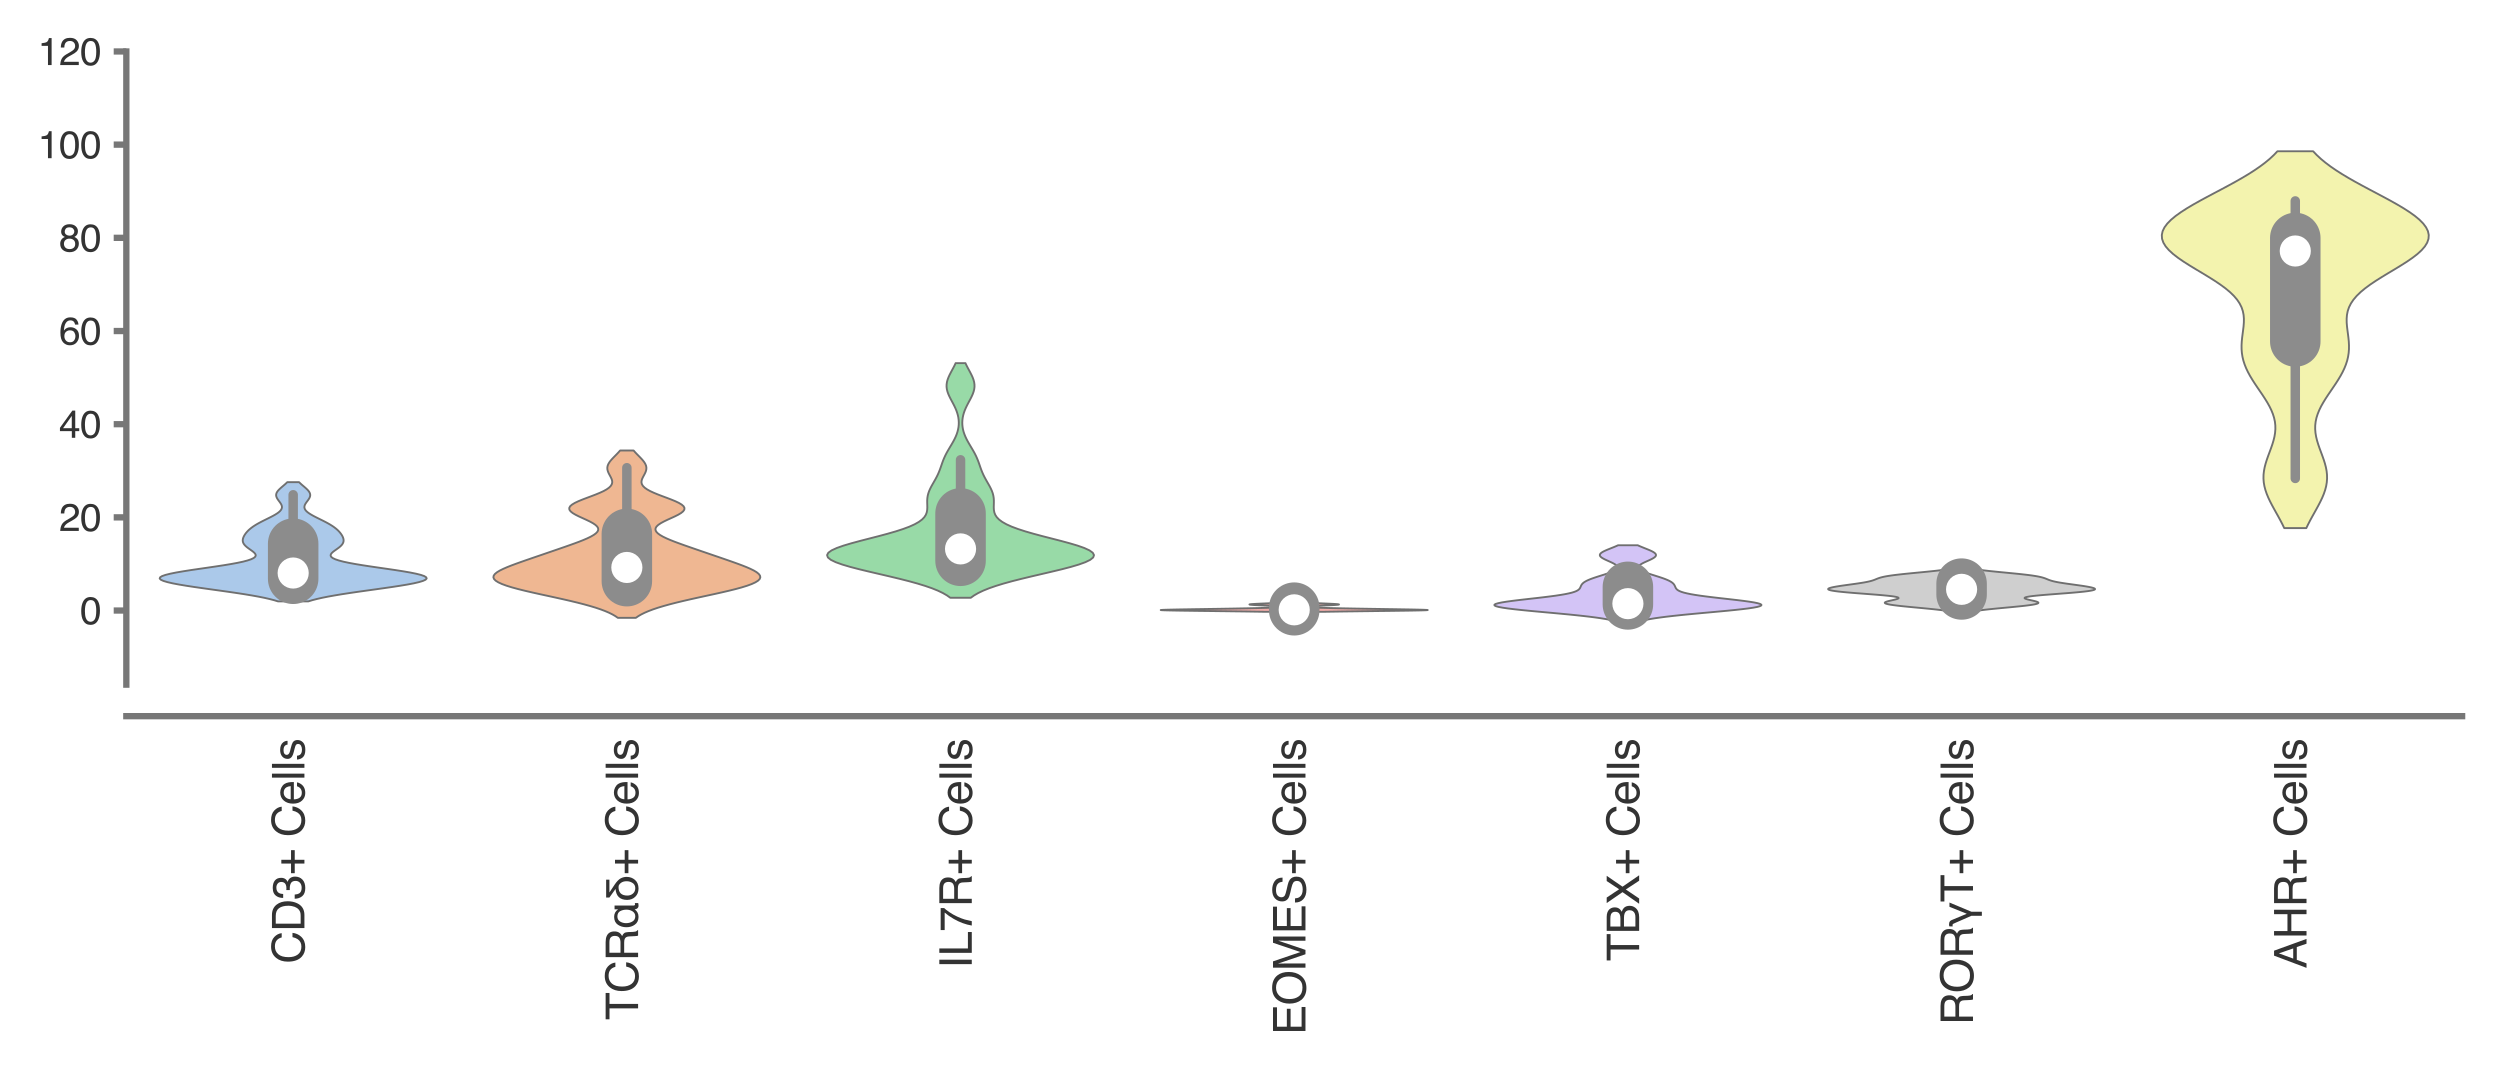 <?xml version="1.0" encoding="utf-8" standalone="no"?>
<!DOCTYPE svg PUBLIC "-//W3C//DTD SVG 1.1//EN"
  "http://www.w3.org/Graphics/SVG/1.1/DTD/svg11.dtd">
<svg xmlns:xlink="http://www.w3.org/1999/xlink" width="198pt" height="84.96pt" viewBox="0 0 198 84.96" xmlns="http://www.w3.org/2000/svg" version="1.1">
 <defs>
  <style type="text/css">*{stroke-linejoin: round; stroke-linecap: butt}</style>
 </defs>
 <g id="figure_1">
  <g id="patch_1">
   <path d="M 0 84.96 
L 198 84.96 
L 198 0 
L 0 0 
z
" style="fill: #ffffff"/>
  </g>
  <g id="axes_1">
   <g id="patch_2">
    <path d="M 10.005 54.222 
L 195 54.222 
L 195 4.076 
L 10.005 4.076 
z
" style="fill: #ffffff"/>
   </g>
   <g id="matplotlib.axis_1">
    <g id="xtick_1">
     <g id="text_1">
      <!-- CD3+ Cells -->
      <g style="fill: #333333" transform="translate(24.11 76.32) rotate(-90) scale(0.035 -0.035)">
       <defs>
        <path id="Helvetica-43" d="M 2422 4716 
Q 3294 4716 3775 4256 
Q 4256 3797 4309 3213 
L 3703 3213 
Q 3600 3656 3292 3915 
Q 2984 4175 2428 4175 
Q 1750 4175 1333 3698 
Q 916 3222 916 2238 
Q 916 1431 1292 929 
Q 1669 428 2416 428 
Q 3103 428 3463 956 
Q 3653 1234 3747 1688 
L 4353 1688 
Q 4272 963 3816 472 
Q 3269 -119 2341 -119 
Q 1541 -119 997 366 
Q 281 1006 281 2344 
Q 281 3359 819 4009 
Q 1400 4716 2422 4716 
z
M 2297 4716 
L 2297 4716 
z
" transform="scale(0.016)"/>
        <path id="Helvetica-44" d="M 2250 531 
Q 2566 531 2769 597 
Q 3131 719 3363 1066 
Q 3547 1344 3628 1778 
Q 3675 2038 3675 2259 
Q 3675 3113 3336 3584 
Q 2997 4056 2244 4056 
L 1141 4056 
L 1141 531 
L 2250 531 
z
M 516 4591 
L 2375 4591 
Q 3322 4591 3844 3919 
Q 4309 3313 4309 2366 
Q 4309 1634 4034 1044 
Q 3550 0 2369 0 
L 516 0 
L 516 4591 
z
" transform="scale(0.016)"/>
        <path id="Helvetica-33" d="M 1663 -122 
Q 869 -122 511 314 
Q 153 750 153 1375 
L 741 1375 
Q 778 941 903 744 
Q 1122 391 1694 391 
Q 2138 391 2406 628 
Q 2675 866 2675 1241 
Q 2675 1703 2392 1887 
Q 2109 2072 1606 2072 
Q 1550 2072 1492 2070 
Q 1434 2069 1375 2066 
L 1375 2563 
Q 1463 2553 1522 2550 
Q 1581 2547 1650 2547 
Q 1966 2547 2169 2647 
Q 2525 2822 2525 3272 
Q 2525 3606 2287 3787 
Q 2050 3969 1734 3969 
Q 1172 3969 956 3594 
Q 838 3388 822 3006 
L 266 3006 
Q 266 3506 466 3856 
Q 809 4481 1675 4481 
Q 2359 4481 2734 4176 
Q 3109 3872 3109 3294 
Q 3109 2881 2888 2625 
Q 2750 2466 2531 2375 
Q 2884 2278 3082 2001 
Q 3281 1725 3281 1325 
Q 3281 684 2859 281 
Q 2438 -122 1663 -122 
z
" transform="scale(0.016)"/>
        <path id="Helvetica-2b" d="M 288 1369 
L 288 1894 
L 1650 1894 
L 1650 3266 
L 2184 3266 
L 2184 1894 
L 3547 1894 
L 3547 1369 
L 2184 1369 
L 2184 0 
L 1650 0 
L 1650 1369 
L 288 1369 
z
" transform="scale(0.016)"/>
        <path id="Helvetica-20" transform="scale(0.016)"/>
        <path id="Helvetica-65" d="M 1806 3422 
Q 2163 3422 2497 3255 
Q 2831 3088 3006 2822 
Q 3175 2569 3231 2231 
Q 3281 2000 3281 1494 
L 828 1494 
Q 844 984 1069 676 
Q 1294 369 1766 369 
Q 2206 369 2469 659 
Q 2619 828 2681 1050 
L 3234 1050 
Q 3213 866 3089 639 
Q 2966 413 2813 269 
Q 2556 19 2178 -69 
Q 1975 -119 1719 -119 
Q 1094 -119 659 336 
Q 225 791 225 1609 
Q 225 2416 662 2919 
Q 1100 3422 1806 3422 
z
M 2703 1941 
Q 2669 2306 2544 2525 
Q 2313 2931 1772 2931 
Q 1384 2931 1121 2651 
Q 859 2372 844 1941 
L 2703 1941 
z
M 1753 3428 
L 1753 3428 
z
" transform="scale(0.016)"/>
        <path id="Helvetica-6c" d="M 428 4591 
L 991 4591 
L 991 0 
L 428 0 
L 428 4591 
z
" transform="scale(0.016)"/>
        <path id="Helvetica-73" d="M 747 1050 
Q 772 769 888 619 
Q 1100 347 1625 347 
Q 1938 347 2175 483 
Q 2413 619 2413 903 
Q 2413 1119 2222 1231 
Q 2100 1300 1741 1391 
L 1294 1503 
Q 866 1609 663 1741 
Q 300 1969 300 2372 
Q 300 2847 642 3140 
Q 984 3434 1563 3434 
Q 2319 3434 2653 2991 
Q 2863 2709 2856 2384 
L 2325 2384 
Q 2309 2575 2191 2731 
Q 1997 2953 1519 2953 
Q 1200 2953 1036 2831 
Q 872 2709 872 2509 
Q 872 2291 1088 2159 
Q 1213 2081 1456 2022 
L 1828 1931 
Q 2434 1784 2641 1647 
Q 2969 1431 2969 969 
Q 2969 522 2630 197 
Q 2291 -128 1597 -128 
Q 850 -128 539 211 
Q 228 550 206 1050 
L 747 1050 
z
M 1578 3428 
L 1578 3428 
z
" transform="scale(0.016)"/>
       </defs>
       <use xlink:href="#Helvetica-43"/>
       <use xlink:href="#Helvetica-44" x="72.217"/>
       <use xlink:href="#Helvetica-33" x="144.434"/>
       <use xlink:href="#Helvetica-2b" x="200.049"/>
       <use xlink:href="#Helvetica-20" x="258.447"/>
       <use xlink:href="#Helvetica-43" x="286.23"/>
       <use xlink:href="#Helvetica-65" x="358.447"/>
       <use xlink:href="#Helvetica-6c" x="414.062"/>
       <use xlink:href="#Helvetica-6c" x="436.279"/>
       <use xlink:href="#Helvetica-73" x="458.496"/>
      </g>
     </g>
    </g>
    <g id="xtick_2">
     <g id="text_2">
      <!-- TCRαδ+ Cells -->
      <g style="fill: #333333" transform="translate(50.537 80.787) rotate(-90) scale(0.035 -0.035)">
       <defs>
        <path id="Helvetica-54" d="M 3828 4591 
L 3828 4044 
L 2281 4044 
L 2281 0 
L 1650 0 
L 1650 4044 
L 103 4044 
L 103 4591 
L 3828 4591 
z
" transform="scale(0.016)"/>
        <path id="Helvetica-52" d="M 2622 2488 
Q 3059 2488 3314 2663 
Q 3569 2838 3569 3294 
Q 3569 3784 3213 3963 
Q 3022 4056 2703 4056 
L 1184 4056 
L 1184 2488 
L 2622 2488 
z
M 563 4591 
L 2688 4591 
Q 3213 4591 3553 4438 
Q 4200 4144 4200 3353 
Q 4200 2941 4029 2678 
Q 3859 2416 3553 2256 
Q 3822 2147 3958 1969 
Q 4094 1791 4109 1391 
L 4131 775 
Q 4141 513 4175 384 
Q 4231 166 4375 103 
L 4375 0 
L 3613 0 
Q 3581 59 3562 153 
Q 3544 247 3531 516 
L 3494 1281 
Q 3472 1731 3159 1884 
Q 2981 1969 2600 1969 
L 1184 1969 
L 1184 0 
L 563 0 
L 563 4591 
z
" transform="scale(0.016)"/>
        <path id="Helvetica-3b1" d="M 3347 703 
Q 3334 428 3525 434 
Q 3641 434 3700 475 
L 3700 -19 
Q 3628 -44 3513 -50 
Q 3391 -63 3309 -63 
Q 3084 -56 2956 103 
Q 2816 256 2816 475 
L 2803 475 
Q 2413 -63 1734 -63 
Q 1006 -50 647 459 
Q 281 953 281 1644 
Q 281 2350 634 2859 
Q 984 3378 1741 3391 
Q 2413 3391 2797 2847 
L 2809 2847 
L 2809 3328 
L 3347 3328 
L 3347 703 
z
M 1825 397 
Q 2075 397 2253 513 
Q 2425 622 2541 806 
Q 2766 1184 2766 1638 
Q 2766 2144 2559 2528 
Q 2350 2919 1797 2931 
Q 1306 2919 1081 2534 
Q 856 2156 856 1697 
Q 856 1209 1081 819 
Q 1306 409 1825 397 
z
" transform="scale(0.016)"/>
        <path id="Helvetica-3b4" d="M 666 4519 
L 3188 4519 
L 3188 4056 
L 1394 4056 
L 1394 4044 
L 2509 3303 
Q 3134 2881 3372 2469 
Q 3591 2053 3584 1600 
Q 3578 934 3163 447 
Q 2738 -50 1938 -63 
Q 1203 -56 769 403 
Q 331 850 325 1556 
Q 341 3066 1863 3188 
L 1863 3200 
L 666 4056 
L 666 4519 
z
M 1991 397 
Q 2497 403 2731 794 
Q 2969 1166 2969 1606 
Q 2969 1856 2919 2041 
Q 2866 2222 2791 2344 
Q 2713 2463 2638 2541 
Q 2559 2619 2509 2650 
Q 2381 2766 2156 2766 
Q 947 2766 941 1528 
Q 941 1056 1216 738 
Q 1491 403 1991 397 
z
" transform="scale(0.016)"/>
       </defs>
       <use xlink:href="#Helvetica-54"/>
       <use xlink:href="#Helvetica-43" x="61.084"/>
       <use xlink:href="#Helvetica-52" x="133.301"/>
       <use xlink:href="#Helvetica-3b1" x="205.518"/>
       <use xlink:href="#Helvetica-3b4" x="266.602"/>
       <use xlink:href="#Helvetica-2b" x="327.686"/>
       <use xlink:href="#Helvetica-20" x="386.084"/>
       <use xlink:href="#Helvetica-43" x="413.867"/>
       <use xlink:href="#Helvetica-65" x="486.084"/>
       <use xlink:href="#Helvetica-6c" x="541.699"/>
       <use xlink:href="#Helvetica-6c" x="563.916"/>
       <use xlink:href="#Helvetica-73" x="586.133"/>
      </g>
     </g>
    </g>
    <g id="xtick_3">
     <g id="text_3">
      <!-- IL7R+ Cells -->
      <g style="fill: #333333" transform="translate(76.965 76.711) rotate(-90) scale(0.035 -0.035)">
       <defs>
        <path id="Helvetica-49" d="M 628 4591 
L 1256 4591 
L 1256 0 
L 628 0 
L 628 4591 
z
" transform="scale(0.016)"/>
        <path id="Helvetica-4c" d="M 488 4591 
L 1109 4591 
L 1109 547 
L 3434 547 
L 3434 0 
L 488 0 
L 488 4591 
z
" transform="scale(0.016)"/>
        <path id="Helvetica-37" d="M 3347 4400 
L 3347 3909 
Q 3131 3700 2773 3181 
Q 2416 2663 2141 2063 
Q 1869 1478 1728 997 
Q 1638 688 1494 0 
L 872 0 
Q 1084 1281 1809 2550 
Q 2238 3294 2709 3834 
L 234 3834 
L 234 4400 
L 3347 4400 
z
" transform="scale(0.016)"/>
       </defs>
       <use xlink:href="#Helvetica-49"/>
       <use xlink:href="#Helvetica-4c" x="27.783"/>
       <use xlink:href="#Helvetica-37" x="83.398"/>
       <use xlink:href="#Helvetica-52" x="139.014"/>
       <use xlink:href="#Helvetica-2b" x="211.23"/>
       <use xlink:href="#Helvetica-20" x="269.629"/>
       <use xlink:href="#Helvetica-43" x="297.412"/>
       <use xlink:href="#Helvetica-65" x="369.629"/>
       <use xlink:href="#Helvetica-6c" x="425.244"/>
       <use xlink:href="#Helvetica-6c" x="447.461"/>
       <use xlink:href="#Helvetica-73" x="469.678"/>
      </g>
     </g>
    </g>
    <g id="xtick_4">
     <g id="text_4">
      <!-- EOMES+ Cells -->
      <g style="fill: #333333" transform="translate(103.393 81.96) rotate(-90) scale(0.035 -0.035)">
       <defs>
        <path id="Helvetica-45" d="M 547 4591 
L 3894 4591 
L 3894 4028 
L 1153 4028 
L 1153 2634 
L 3688 2634 
L 3688 2103 
L 1153 2103 
L 1153 547 
L 3941 547 
L 3941 0 
L 547 0 
L 547 4591 
z
M 2244 4591 
L 2244 4591 
z
" transform="scale(0.016)"/>
        <path id="Helvetica-4f" d="M 2469 4716 
Q 3684 4716 4269 3934 
Q 4725 3325 4725 2375 
Q 4725 1347 4203 666 
Q 3591 -134 2456 -134 
Q 1397 -134 791 566 
Q 250 1241 250 2272 
Q 250 3203 713 3866 
Q 1306 4716 2469 4716 
z
M 2531 422 
Q 3353 422 3720 1011 
Q 4088 1600 4088 2366 
Q 4088 3175 3664 3669 
Q 3241 4163 2506 4163 
Q 1794 4163 1344 3673 
Q 894 3184 894 2231 
Q 894 1469 1280 945 
Q 1666 422 2531 422 
z
M 2488 4716 
L 2488 4716 
z
" transform="scale(0.016)"/>
        <path id="Helvetica-4d" d="M 472 4591 
L 1363 4591 
L 2681 709 
L 3991 4591 
L 4872 4591 
L 4872 0 
L 4281 0 
L 4281 2709 
Q 4281 2850 4287 3175 
Q 4294 3500 4294 3872 
L 2984 0 
L 2369 0 
L 1050 3872 
L 1050 3731 
Q 1050 3563 1058 3217 
Q 1066 2872 1066 2709 
L 1066 0 
L 472 0 
L 472 4591 
z
" transform="scale(0.016)"/>
        <path id="Helvetica-53" d="M 894 1481 
Q 916 1091 1078 847 
Q 1388 391 2169 391 
Q 2519 391 2806 491 
Q 3363 684 3363 1184 
Q 3363 1559 3128 1719 
Q 2891 1875 2384 1991 
L 1763 2131 
Q 1153 2269 900 2434 
Q 463 2722 463 3294 
Q 463 3913 891 4309 
Q 1319 4706 2103 4706 
Q 2825 4706 3329 4357 
Q 3834 4009 3834 3244 
L 3250 3244 
Q 3203 3613 3050 3809 
Q 2766 4169 2084 4169 
Q 1534 4169 1293 3937 
Q 1053 3706 1053 3400 
Q 1053 3063 1334 2906 
Q 1519 2806 2169 2656 
L 2813 2509 
Q 3278 2403 3531 2219 
Q 3969 1897 3969 1284 
Q 3969 522 3414 194 
Q 2859 -134 2125 -134 
Q 1269 -134 784 303 
Q 300 738 309 1481 
L 894 1481 
z
M 2150 4716 
L 2150 4716 
z
" transform="scale(0.016)"/>
       </defs>
       <use xlink:href="#Helvetica-45"/>
       <use xlink:href="#Helvetica-4f" x="66.699"/>
       <use xlink:href="#Helvetica-4d" x="144.482"/>
       <use xlink:href="#Helvetica-45" x="227.783"/>
       <use xlink:href="#Helvetica-53" x="294.482"/>
       <use xlink:href="#Helvetica-2b" x="361.182"/>
       <use xlink:href="#Helvetica-20" x="419.58"/>
       <use xlink:href="#Helvetica-43" x="447.363"/>
       <use xlink:href="#Helvetica-65" x="519.58"/>
       <use xlink:href="#Helvetica-6c" x="575.195"/>
       <use xlink:href="#Helvetica-6c" x="597.412"/>
       <use xlink:href="#Helvetica-73" x="619.629"/>
      </g>
     </g>
    </g>
    <g id="xtick_5">
     <g id="text_5">
      <!-- TBX+ Cells -->
      <g style="fill: #333333" transform="translate(129.821 76.125) rotate(-90) scale(0.035 -0.035)">
       <defs>
        <path id="Helvetica-42" d="M 2213 2650 
Q 2606 2650 2825 2759 
Q 3169 2931 3169 3378 
Q 3169 3828 2803 3984 
Q 2597 4072 2191 4072 
L 1081 4072 
L 1081 2650 
L 2213 2650 
z
M 2422 531 
Q 2994 531 3238 863 
Q 3391 1072 3391 1369 
Q 3391 1869 2944 2050 
Q 2706 2147 2316 2147 
L 1081 2147 
L 1081 531 
L 2422 531 
z
M 472 4591 
L 2444 4591 
Q 3250 4591 3591 4109 
Q 3791 3825 3791 3453 
Q 3791 3019 3544 2741 
Q 3416 2594 3175 2472 
Q 3528 2338 3703 2169 
Q 4013 1869 4013 1341 
Q 4013 897 3734 538 
Q 3319 0 2413 0 
L 472 0 
L 472 4591 
z
" transform="scale(0.016)"/>
        <path id="Helvetica-58" d="M 881 0 
L 131 0 
L 1775 2353 
L 234 4591 
L 1013 4591 
L 2184 2834 
L 3347 4591 
L 4088 4591 
L 2547 2353 
L 4163 0 
L 3391 0 
L 2153 1888 
L 881 0 
z
" transform="scale(0.016)"/>
       </defs>
       <use xlink:href="#Helvetica-54"/>
       <use xlink:href="#Helvetica-42" x="61.084"/>
       <use xlink:href="#Helvetica-58" x="127.783"/>
       <use xlink:href="#Helvetica-2b" x="194.482"/>
       <use xlink:href="#Helvetica-20" x="252.881"/>
       <use xlink:href="#Helvetica-43" x="280.664"/>
       <use xlink:href="#Helvetica-65" x="352.881"/>
       <use xlink:href="#Helvetica-6c" x="408.496"/>
       <use xlink:href="#Helvetica-6c" x="430.713"/>
       <use xlink:href="#Helvetica-73" x="452.93"/>
      </g>
     </g>
    </g>
    <g id="xtick_6">
     <g id="text_6">
      <!-- RORγT+ Cells -->
      <g style="fill: #333333" transform="translate(156.261 81.18) rotate(-90) scale(0.035 -0.035)">
       <defs>
        <path id="Helvetica-3b3" d="M 1556 225 
L 581 2444 
Q 481 2700 416 2803 
Q 347 2894 244 2894 
Q 91 2888 56 2872 
L 56 3334 
Q 166 3384 313 3391 
Q 641 3391 788 3250 
Q 863 3188 922 3078 
Q 978 2963 1038 2809 
L 1844 878 
L 2828 3328 
L 3431 3328 
L 2131 225 
L 2131 -1253 
L 1556 -1253 
L 1556 225 
z
" transform="scale(0.016)"/>
       </defs>
       <use xlink:href="#Helvetica-52"/>
       <use xlink:href="#Helvetica-4f" x="72.217"/>
       <use xlink:href="#Helvetica-52" x="150"/>
       <use xlink:href="#Helvetica-3b3" x="222.217"/>
       <use xlink:href="#Helvetica-54" x="277.832"/>
       <use xlink:href="#Helvetica-2b" x="338.916"/>
       <use xlink:href="#Helvetica-20" x="397.314"/>
       <use xlink:href="#Helvetica-43" x="425.098"/>
       <use xlink:href="#Helvetica-65" x="497.314"/>
       <use xlink:href="#Helvetica-6c" x="552.93"/>
       <use xlink:href="#Helvetica-6c" x="575.146"/>
       <use xlink:href="#Helvetica-73" x="597.363"/>
      </g>
     </g>
    </g>
    <g id="xtick_7">
     <g id="text_7">
      <!-- AHR+ Cells -->
      <g style="fill: #333333" transform="translate(182.676 76.708) rotate(-90) scale(0.035 -0.035)">
       <defs>
        <path id="Helvetica-41" d="M 2844 1881 
L 2147 3909 
L 1406 1881 
L 2844 1881 
z
M 1822 4591 
L 2525 4591 
L 4191 0 
L 3509 0 
L 3044 1375 
L 1228 1375 
L 731 0 
L 94 0 
L 1822 4591 
z
" transform="scale(0.016)"/>
        <path id="Helvetica-48" d="M 503 4591 
L 1131 4591 
L 1131 2694 
L 3519 2694 
L 3519 4591 
L 4147 4591 
L 4147 0 
L 3519 0 
L 3519 2147 
L 1131 2147 
L 1131 0 
L 503 0 
L 503 4591 
z
" transform="scale(0.016)"/>
       </defs>
       <use xlink:href="#Helvetica-41"/>
       <use xlink:href="#Helvetica-48" x="66.699"/>
       <use xlink:href="#Helvetica-52" x="138.916"/>
       <use xlink:href="#Helvetica-2b" x="211.133"/>
       <use xlink:href="#Helvetica-20" x="269.531"/>
       <use xlink:href="#Helvetica-43" x="297.314"/>
       <use xlink:href="#Helvetica-65" x="369.531"/>
       <use xlink:href="#Helvetica-6c" x="425.146"/>
       <use xlink:href="#Helvetica-6c" x="447.363"/>
       <use xlink:href="#Helvetica-73" x="469.58"/>
      </g>
     </g>
    </g>
   </g>
   <g id="matplotlib.axis_2">
    <g id="ytick_1">
     <g id="line2d_1">
      <defs>
       <path id="me5de74d44a" d="M 0 0 
L -1 0 
" style="stroke: #777777; stroke-width: 0.5"/>
      </defs>
      <g>
       <use xlink:href="#me5de74d44a" x="10.005" y="48.355" style="fill: #777777; stroke: #777777; stroke-width: 0.5"/>
      </g>
     </g>
     <g id="text_8">
      <!-- 0 -->
      <g style="fill: #333333" transform="translate(6.337 49.431) scale(0.03 -0.03)">
       <defs>
        <path id="Helvetica-30" d="M 1731 4475 
Q 2600 4475 2988 3759 
Q 3288 3206 3288 2244 
Q 3288 1331 3016 734 
Q 2622 -122 1728 -122 
Q 922 -122 528 578 
Q 200 1163 200 2147 
Q 200 2909 397 3456 
Q 766 4475 1731 4475 
z
M 1725 391 
Q 2163 391 2422 778 
Q 2681 1166 2681 2222 
Q 2681 2984 2493 3476 
Q 2306 3969 1766 3969 
Q 1269 3969 1039 3501 
Q 809 3034 809 2125 
Q 809 1441 956 1025 
Q 1181 391 1725 391 
z
" transform="scale(0.016)"/>
       </defs>
       <use xlink:href="#Helvetica-30"/>
      </g>
     </g>
    </g>
    <g id="ytick_2">
     <g id="line2d_2">
      <g>
       <use xlink:href="#me5de74d44a" x="10.005" y="40.976" style="fill: #777777; stroke: #777777; stroke-width: 0.5"/>
      </g>
     </g>
     <g id="text_9">
      <!-- 20 -->
      <g style="fill: #333333" transform="translate(4.669 42.052) scale(0.03 -0.03)">
       <defs>
        <path id="Helvetica-32" d="M 200 0 
Q 231 578 439 1006 
Q 647 1434 1250 1784 
L 1850 2131 
Q 2253 2366 2416 2531 
Q 2672 2791 2672 3125 
Q 2672 3516 2437 3745 
Q 2203 3975 1813 3975 
Q 1234 3975 1013 3538 
Q 894 3303 881 2888 
L 309 2888 
Q 319 3472 525 3841 
Q 891 4491 1816 4491 
Q 2584 4491 2939 4075 
Q 3294 3659 3294 3150 
Q 3294 2613 2916 2231 
Q 2697 2009 2131 1694 
L 1703 1456 
Q 1397 1288 1222 1134 
Q 909 863 828 531 
L 3272 531 
L 3272 0 
L 200 0 
z
" transform="scale(0.016)"/>
       </defs>
       <use xlink:href="#Helvetica-32"/>
       <use xlink:href="#Helvetica-30" x="55.615"/>
      </g>
     </g>
    </g>
    <g id="ytick_3">
     <g id="line2d_3">
      <g>
       <use xlink:href="#me5de74d44a" x="10.005" y="33.596" style="fill: #777777; stroke: #777777; stroke-width: 0.5"/>
      </g>
     </g>
     <g id="text_10">
      <!-- 40 -->
      <g style="fill: #333333" transform="translate(4.669 34.672) scale(0.03 -0.03)">
       <defs>
        <path id="Helvetica-34" d="M 2116 1584 
L 2116 3613 
L 681 1584 
L 2116 1584 
z
M 2125 0 
L 2125 1094 
L 163 1094 
L 163 1644 
L 2213 4488 
L 2688 4488 
L 2688 1584 
L 3347 1584 
L 3347 1094 
L 2688 1094 
L 2688 0 
L 2125 0 
z
" transform="scale(0.016)"/>
       </defs>
       <use xlink:href="#Helvetica-34"/>
       <use xlink:href="#Helvetica-30" x="55.615"/>
      </g>
     </g>
    </g>
    <g id="ytick_4">
     <g id="line2d_4">
      <g>
       <use xlink:href="#me5de74d44a" x="10.005" y="26.216" style="fill: #777777; stroke: #777777; stroke-width: 0.5"/>
      </g>
     </g>
     <g id="text_11">
      <!-- 60 -->
      <g style="fill: #333333" transform="translate(4.669 27.292) scale(0.03 -0.03)">
       <defs>
        <path id="Helvetica-36" d="M 1872 4494 
Q 2622 4494 2917 4105 
Q 3213 3716 3213 3303 
L 2656 3303 
Q 2606 3569 2497 3719 
Q 2294 4000 1881 4000 
Q 1409 4000 1131 3564 
Q 853 3128 822 2316 
Q 1016 2600 1309 2741 
Q 1578 2866 1909 2866 
Q 2472 2866 2890 2506 
Q 3309 2147 3309 1434 
Q 3309 825 2912 354 
Q 2516 -116 1781 -116 
Q 1153 -116 697 361 
Q 241 838 241 1966 
Q 241 2800 444 3381 
Q 834 4494 1872 4494 
z
M 1831 384 
Q 2275 384 2495 682 
Q 2716 981 2716 1388 
Q 2716 1731 2519 2042 
Q 2322 2353 1803 2353 
Q 1441 2353 1167 2112 
Q 894 1872 894 1388 
Q 894 963 1142 673 
Q 1391 384 1831 384 
z
" transform="scale(0.016)"/>
       </defs>
       <use xlink:href="#Helvetica-36"/>
       <use xlink:href="#Helvetica-30" x="55.615"/>
      </g>
     </g>
    </g>
    <g id="ytick_5">
     <g id="line2d_5">
      <g>
       <use xlink:href="#me5de74d44a" x="10.005" y="18.836" style="fill: #777777; stroke: #777777; stroke-width: 0.5"/>
      </g>
     </g>
     <g id="text_12">
      <!-- 80 -->
      <g style="fill: #333333" transform="translate(4.669 19.912) scale(0.03 -0.03)">
       <defs>
        <path id="Helvetica-38" d="M 1741 2600 
Q 2113 2600 2322 2808 
Q 2531 3016 2531 3303 
Q 2531 3553 2331 3762 
Q 2131 3972 1722 3972 
Q 1316 3972 1134 3762 
Q 953 3553 953 3272 
Q 953 2956 1187 2778 
Q 1422 2600 1741 2600 
z
M 1775 384 
Q 2166 384 2423 595 
Q 2681 806 2681 1225 
Q 2681 1659 2415 1884 
Q 2150 2109 1734 2109 
Q 1331 2109 1076 1879 
Q 822 1650 822 1244 
Q 822 894 1055 639 
Q 1288 384 1775 384 
z
M 975 2384 
Q 741 2484 609 2619 
Q 363 2869 363 3269 
Q 363 3769 725 4128 
Q 1088 4488 1753 4488 
Q 2397 4488 2762 4148 
Q 3128 3809 3128 3356 
Q 3128 2938 2916 2678 
Q 2797 2531 2547 2391 
Q 2825 2263 2984 2097 
Q 3281 1784 3281 1284 
Q 3281 694 2884 283 
Q 2488 -128 1763 -128 
Q 1109 -128 657 226 
Q 206 581 206 1256 
Q 206 1653 400 1942 
Q 594 2231 975 2384 
z
" transform="scale(0.016)"/>
       </defs>
       <use xlink:href="#Helvetica-38"/>
       <use xlink:href="#Helvetica-30" x="55.615"/>
      </g>
     </g>
    </g>
    <g id="ytick_6">
     <g id="line2d_6">
      <g>
       <use xlink:href="#me5de74d44a" x="10.005" y="11.456" style="fill: #777777; stroke: #777777; stroke-width: 0.5"/>
      </g>
     </g>
     <g id="text_13">
      <!-- 100 -->
      <g style="fill: #333333" transform="translate(3 12.532) scale(0.03 -0.03)">
       <defs>
        <path id="Helvetica-31" d="M 613 3169 
L 613 3600 
Q 1222 3659 1462 3798 
Q 1703 3938 1822 4456 
L 2266 4456 
L 2266 0 
L 1666 0 
L 1666 3169 
L 613 3169 
z
" transform="scale(0.016)"/>
       </defs>
       <use xlink:href="#Helvetica-31"/>
       <use xlink:href="#Helvetica-30" x="55.615"/>
       <use xlink:href="#Helvetica-30" x="111.23"/>
      </g>
     </g>
    </g>
    <g id="ytick_7">
     <g id="line2d_7">
      <g>
       <use xlink:href="#me5de74d44a" x="10.005" y="4.076" style="fill: #777777; stroke: #777777; stroke-width: 0.5"/>
      </g>
     </g>
     <g id="text_14">
      <!-- 120 -->
      <g style="fill: #333333" transform="translate(3 5.152) scale(0.03 -0.03)">
       <use xlink:href="#Helvetica-31"/>
       <use xlink:href="#Helvetica-32" x="55.615"/>
       <use xlink:href="#Helvetica-30" x="111.23"/>
      </g>
     </g>
    </g>
   </g>
   <g id="PolyCollection_1">
    <defs>
     <path id="m4731426dfd" d="M 24.412 -37.328 
L 22.026 -37.328 
L 21.713 -37.424 
L 21.346 -37.519 
L 20.924 -37.615 
L 20.447 -37.71 
L 19.917 -37.805 
L 19.339 -37.901 
L 18.72 -37.996 
L 18.067 -38.092 
L 17.392 -38.187 
L 16.708 -38.282 
L 16.028 -38.378 
L 15.369 -38.473 
L 14.747 -38.569 
L 14.177 -38.664 
L 13.677 -38.759 
L 13.262 -38.855 
L 12.945 -38.95 
L 12.738 -39.045 
L 12.648 -39.141 
L 12.68 -39.236 
L 12.834 -39.332 
L 13.105 -39.427 
L 13.484 -39.522 
L 13.957 -39.618 
L 14.509 -39.713 
L 15.118 -39.809 
L 15.764 -39.904 
L 16.425 -39.999 
L 17.077 -40.095 
L 17.702 -40.19 
L 18.281 -40.286 
L 18.799 -40.381 
L 19.244 -40.476 
L 19.608 -40.572 
L 19.889 -40.667 
L 20.087 -40.763 
L 20.205 -40.858 
L 20.253 -40.953 
L 20.239 -41.049 
L 20.175 -41.144 
L 20.076 -41.24 
L 19.953 -41.335 
L 19.819 -41.43 
L 19.684 -41.526 
L 19.559 -41.621 
L 19.45 -41.716 
L 19.361 -41.812 
L 19.294 -41.907 
L 19.25 -42.003 
L 19.228 -42.098 
L 19.225 -42.193 
L 19.24 -42.289 
L 19.269 -42.384 
L 19.311 -42.48 
L 19.364 -42.575 
L 19.427 -42.67 
L 19.499 -42.766 
L 19.582 -42.861 
L 19.675 -42.957 
L 19.78 -43.052 
L 19.897 -43.147 
L 20.027 -43.243 
L 20.17 -43.338 
L 20.326 -43.434 
L 20.494 -43.529 
L 20.672 -43.624 
L 20.859 -43.72 
L 21.051 -43.815 
L 21.244 -43.911 
L 21.434 -44.006 
L 21.617 -44.101 
L 21.787 -44.197 
L 21.94 -44.292 
L 22.071 -44.387 
L 22.178 -44.483 
L 22.257 -44.578 
L 22.307 -44.674 
L 22.33 -44.769 
L 22.325 -44.864 
L 22.297 -44.96 
L 22.249 -45.055 
L 22.187 -45.151 
L 22.117 -45.246 
L 22.046 -45.341 
L 21.98 -45.437 
L 21.925 -45.532 
L 21.887 -45.628 
L 21.869 -45.723 
L 21.874 -45.818 
L 21.903 -45.914 
L 21.954 -46.009 
L 22.025 -46.105 
L 22.114 -46.2 
L 22.215 -46.295 
L 22.324 -46.391 
L 22.436 -46.486 
L 22.547 -46.581 
L 22.653 -46.677 
L 22.752 -46.772 
L 23.686 -46.772 
L 23.686 -46.772 
L 23.785 -46.677 
L 23.891 -46.581 
L 24.002 -46.486 
L 24.114 -46.391 
L 24.223 -46.295 
L 24.324 -46.2 
L 24.413 -46.105 
L 24.484 -46.009 
L 24.535 -45.914 
L 24.564 -45.818 
L 24.569 -45.723 
L 24.551 -45.628 
L 24.513 -45.532 
L 24.458 -45.437 
L 24.392 -45.341 
L 24.321 -45.246 
L 24.251 -45.151 
L 24.189 -45.055 
L 24.141 -44.96 
L 24.113 -44.864 
L 24.108 -44.769 
L 24.131 -44.674 
L 24.181 -44.578 
L 24.26 -44.483 
L 24.367 -44.387 
L 24.498 -44.292 
L 24.651 -44.197 
L 24.821 -44.101 
L 25.004 -44.006 
L 25.194 -43.911 
L 25.387 -43.815 
L 25.579 -43.72 
L 25.766 -43.624 
L 25.944 -43.529 
L 26.112 -43.434 
L 26.268 -43.338 
L 26.411 -43.243 
L 26.541 -43.147 
L 26.658 -43.052 
L 26.763 -42.957 
L 26.856 -42.861 
L 26.939 -42.766 
L 27.011 -42.67 
L 27.074 -42.575 
L 27.127 -42.48 
L 27.169 -42.384 
L 27.198 -42.289 
L 27.213 -42.193 
L 27.21 -42.098 
L 27.188 -42.003 
L 27.144 -41.907 
L 27.077 -41.812 
L 26.988 -41.716 
L 26.879 -41.621 
L 26.753 -41.526 
L 26.619 -41.43 
L 26.485 -41.335 
L 26.362 -41.24 
L 26.262 -41.144 
L 26.199 -41.049 
L 26.185 -40.953 
L 26.232 -40.858 
L 26.351 -40.763 
L 26.549 -40.667 
L 26.83 -40.572 
L 27.194 -40.476 
L 27.639 -40.381 
L 28.157 -40.286 
L 28.736 -40.19 
L 29.361 -40.095 
L 30.013 -39.999 
L 30.674 -39.904 
L 31.32 -39.809 
L 31.929 -39.713 
L 32.481 -39.618 
L 32.954 -39.522 
L 33.333 -39.427 
L 33.604 -39.332 
L 33.758 -39.236 
L 33.79 -39.141 
L 33.7 -39.045 
L 33.493 -38.95 
L 33.176 -38.855 
L 32.761 -38.759 
L 32.261 -38.664 
L 31.691 -38.569 
L 31.069 -38.473 
L 30.41 -38.378 
L 29.73 -38.282 
L 29.046 -38.187 
L 28.371 -38.092 
L 27.718 -37.996 
L 27.099 -37.901 
L 26.521 -37.805 
L 25.991 -37.71 
L 25.514 -37.615 
L 25.092 -37.519 
L 24.725 -37.424 
L 24.412 -37.328 
z
" style="stroke: #6f6f6f; stroke-width: 0.15"/>
    </defs>
    <g clip-path="url(#p693c85a0f7)">
     <use xlink:href="#m4731426dfd" x="0" y="84.96" style="fill: #abc9ea; stroke: #6f6f6f; stroke-width: 0.15"/>
    </g>
   </g>
   <g id="PolyCollection_2">
    <defs>
     <path id="md157c2e0bb" d="M 50.359 -36.027 
L 48.934 -36.027 
L 48.74 -36.161 
L 48.51 -36.295 
L 48.24 -36.429 
L 47.928 -36.563 
L 47.573 -36.697 
L 47.175 -36.831 
L 46.733 -36.964 
L 46.25 -37.098 
L 45.728 -37.232 
L 45.173 -37.366 
L 44.59 -37.5 
L 43.988 -37.634 
L 43.375 -37.768 
L 42.762 -37.901 
L 42.161 -38.035 
L 41.585 -38.169 
L 41.045 -38.303 
L 40.553 -38.437 
L 40.12 -38.571 
L 39.755 -38.705 
L 39.465 -38.839 
L 39.255 -38.972 
L 39.125 -39.106 
L 39.076 -39.24 
L 39.104 -39.374 
L 39.204 -39.508 
L 39.37 -39.642 
L 39.592 -39.776 
L 39.862 -39.909 
L 40.17 -40.043 
L 40.508 -40.177 
L 40.867 -40.311 
L 41.241 -40.445 
L 41.623 -40.579 
L 42.01 -40.713 
L 42.4 -40.847 
L 42.79 -40.98 
L 43.181 -41.114 
L 43.571 -41.248 
L 43.962 -41.382 
L 44.351 -41.516 
L 44.738 -41.65 
L 45.119 -41.784 
L 45.492 -41.918 
L 45.852 -42.051 
L 46.191 -42.185 
L 46.503 -42.319 
L 46.78 -42.453 
L 47.014 -42.587 
L 47.197 -42.721 
L 47.321 -42.855 
L 47.38 -42.988 
L 47.373 -43.122 
L 47.297 -43.256 
L 47.156 -43.39 
L 46.957 -43.524 
L 46.711 -43.658 
L 46.432 -43.792 
L 46.138 -43.926 
L 45.847 -44.059 
L 45.58 -44.193 
L 45.355 -44.327 
L 45.19 -44.461 
L 45.096 -44.595 
L 45.084 -44.729 
L 45.154 -44.863 
L 45.305 -44.996 
L 45.527 -45.13 
L 45.809 -45.264 
L 46.134 -45.398 
L 46.486 -45.532 
L 46.844 -45.666 
L 47.193 -45.8 
L 47.517 -45.934 
L 47.804 -46.067 
L 48.044 -46.201 
L 48.233 -46.335 
L 48.368 -46.469 
L 48.451 -46.603 
L 48.487 -46.737 
L 48.483 -46.871 
L 48.446 -47.004 
L 48.387 -47.138 
L 48.317 -47.272 
L 48.244 -47.406 
L 48.179 -47.54 
L 48.13 -47.674 
L 48.102 -47.808 
L 48.101 -47.942 
L 48.127 -48.075 
L 48.181 -48.209 
L 48.261 -48.343 
L 48.361 -48.477 
L 48.478 -48.611 
L 48.606 -48.745 
L 48.738 -48.879 
L 48.869 -49.013 
L 48.995 -49.146 
L 49.111 -49.28 
L 50.183 -49.28 
L 50.183 -49.28 
L 50.299 -49.146 
L 50.424 -49.013 
L 50.556 -48.879 
L 50.688 -48.745 
L 50.815 -48.611 
L 50.932 -48.477 
L 51.033 -48.343 
L 51.112 -48.209 
L 51.167 -48.075 
L 51.193 -47.942 
L 51.191 -47.808 
L 51.164 -47.674 
L 51.114 -47.54 
L 51.049 -47.406 
L 50.977 -47.272 
L 50.906 -47.138 
L 50.847 -47.004 
L 50.811 -46.871 
L 50.806 -46.737 
L 50.842 -46.603 
L 50.926 -46.469 
L 51.061 -46.335 
L 51.25 -46.201 
L 51.49 -46.067 
L 51.776 -45.934 
L 52.1 -45.8 
L 52.449 -45.666 
L 52.808 -45.532 
L 53.159 -45.398 
L 53.485 -45.264 
L 53.766 -45.13 
L 53.989 -44.996 
L 54.14 -44.863 
L 54.21 -44.729 
L 54.197 -44.595 
L 54.104 -44.461 
L 53.939 -44.327 
L 53.714 -44.193 
L 53.447 -44.059 
L 53.156 -43.926 
L 52.861 -43.792 
L 52.582 -43.658 
L 52.336 -43.524 
L 52.137 -43.39 
L 51.997 -43.256 
L 51.921 -43.122 
L 51.913 -42.988 
L 51.973 -42.855 
L 52.097 -42.721 
L 52.279 -42.587 
L 52.513 -42.453 
L 52.79 -42.319 
L 53.103 -42.185 
L 53.442 -42.051 
L 53.801 -41.918 
L 54.174 -41.784 
L 54.556 -41.65 
L 54.943 -41.516 
L 55.332 -41.382 
L 55.722 -41.248 
L 56.113 -41.114 
L 56.504 -40.98 
L 56.894 -40.847 
L 57.283 -40.713 
L 57.671 -40.579 
L 58.053 -40.445 
L 58.426 -40.311 
L 58.785 -40.177 
L 59.123 -40.043 
L 59.431 -39.909 
L 59.701 -39.776 
L 59.924 -39.642 
L 60.089 -39.508 
L 60.19 -39.374 
L 60.218 -39.24 
L 60.169 -39.106 
L 60.039 -38.972 
L 59.828 -38.839 
L 59.538 -38.705 
L 59.173 -38.571 
L 58.741 -38.437 
L 58.249 -38.303 
L 57.709 -38.169 
L 57.133 -38.035 
L 56.532 -37.901 
L 55.919 -37.768 
L 55.306 -37.634 
L 54.703 -37.5 
L 54.121 -37.366 
L 53.565 -37.232 
L 53.044 -37.098 
L 52.561 -36.964 
L 52.119 -36.831 
L 51.72 -36.697 
L 51.366 -36.563 
L 51.054 -36.429 
L 50.784 -36.295 
L 50.553 -36.161 
L 50.359 -36.027 
z
" style="stroke: #6f6f6f; stroke-width: 0.15"/>
    </defs>
    <g clip-path="url(#p693c85a0f7)">
     <use xlink:href="#md157c2e0bb" x="0" y="84.96" style="fill: #efb792; stroke: #6f6f6f; stroke-width: 0.15"/>
    </g>
   </g>
   <g id="PolyCollection_3">
    <defs>
     <path id="m77f1a3a071" d="M 76.887 -37.617 
L 75.262 -37.617 
L 74.999 -37.804 
L 74.674 -37.992 
L 74.281 -38.18 
L 73.816 -38.368 
L 73.276 -38.555 
L 72.663 -38.743 
L 71.982 -38.931 
L 71.244 -39.118 
L 70.462 -39.306 
L 69.657 -39.494 
L 68.852 -39.682 
L 68.074 -39.869 
L 67.352 -40.057 
L 66.716 -40.245 
L 66.192 -40.433 
L 65.805 -40.62 
L 65.571 -40.808 
L 65.503 -40.996 
L 65.603 -41.183 
L 65.864 -41.371 
L 66.273 -41.559 
L 66.806 -41.747 
L 67.436 -41.934 
L 68.131 -42.122 
L 68.859 -42.31 
L 69.588 -42.497 
L 70.289 -42.685 
L 70.94 -42.873 
L 71.521 -43.061 
L 72.023 -43.248 
L 72.439 -43.436 
L 72.771 -43.624 
L 73.024 -43.812 
L 73.205 -43.999 
L 73.325 -44.187 
L 73.397 -44.375 
L 73.432 -44.562 
L 73.443 -44.75 
L 73.441 -44.938 
L 73.435 -45.126 
L 73.434 -45.313 
L 73.445 -45.501 
L 73.473 -45.689 
L 73.52 -45.876 
L 73.585 -46.064 
L 73.668 -46.252 
L 73.764 -46.44 
L 73.869 -46.627 
L 73.977 -46.815 
L 74.084 -47.003 
L 74.184 -47.191 
L 74.277 -47.378 
L 74.359 -47.566 
L 74.433 -47.754 
L 74.501 -47.941 
L 74.566 -48.129 
L 74.631 -48.317 
L 74.701 -48.505 
L 74.779 -48.692 
L 74.865 -48.88 
L 74.961 -49.068 
L 75.065 -49.255 
L 75.175 -49.443 
L 75.287 -49.631 
L 75.399 -49.819 
L 75.505 -50.006 
L 75.604 -50.194 
L 75.693 -50.382 
L 75.769 -50.57 
L 75.831 -50.757 
L 75.879 -50.945 
L 75.913 -51.133 
L 75.932 -51.32 
L 75.936 -51.508 
L 75.926 -51.696 
L 75.902 -51.884 
L 75.863 -52.071 
L 75.81 -52.259 
L 75.744 -52.447 
L 75.665 -52.634 
L 75.576 -52.822 
L 75.48 -53.01 
L 75.379 -53.198 
L 75.28 -53.385 
L 75.186 -53.573 
L 75.103 -53.761 
L 75.037 -53.949 
L 74.991 -54.136 
L 74.968 -54.324 
L 74.971 -54.512 
L 74.998 -54.699 
L 75.049 -54.887 
L 75.119 -55.075 
L 75.204 -55.263 
L 75.3 -55.45 
L 75.4 -55.638 
L 75.501 -55.826 
L 75.598 -56.013 
L 75.687 -56.201 
L 76.462 -56.201 
L 76.462 -56.201 
L 76.551 -56.013 
L 76.648 -55.826 
L 76.749 -55.638 
L 76.85 -55.45 
L 76.945 -55.263 
L 77.031 -55.075 
L 77.101 -54.887 
L 77.151 -54.699 
L 77.178 -54.512 
L 77.181 -54.324 
L 77.158 -54.136 
L 77.112 -53.949 
L 77.046 -53.761 
L 76.963 -53.573 
L 76.87 -53.385 
L 76.77 -53.198 
L 76.67 -53.01 
L 76.573 -52.822 
L 76.484 -52.634 
L 76.405 -52.447 
L 76.339 -52.259 
L 76.286 -52.071 
L 76.247 -51.884 
L 76.223 -51.696 
L 76.213 -51.508 
L 76.218 -51.32 
L 76.237 -51.133 
L 76.27 -50.945 
L 76.318 -50.757 
L 76.381 -50.57 
L 76.457 -50.382 
L 76.545 -50.194 
L 76.644 -50.006 
L 76.751 -49.819 
L 76.862 -49.631 
L 76.974 -49.443 
L 77.084 -49.255 
L 77.188 -49.068 
L 77.284 -48.88 
L 77.37 -48.692 
L 77.448 -48.505 
L 77.518 -48.317 
L 77.584 -48.129 
L 77.648 -47.941 
L 77.716 -47.754 
L 77.79 -47.566 
L 77.873 -47.378 
L 77.965 -47.191 
L 78.066 -47.003 
L 78.172 -46.815 
L 78.28 -46.627 
L 78.385 -46.44 
L 78.481 -46.252 
L 78.564 -46.064 
L 78.63 -45.876 
L 78.676 -45.689 
L 78.704 -45.501 
L 78.715 -45.313 
L 78.714 -45.126 
L 78.709 -44.938 
L 78.706 -44.75 
L 78.717 -44.562 
L 78.752 -44.375 
L 78.824 -44.187 
L 78.945 -43.999 
L 79.126 -43.812 
L 79.378 -43.624 
L 79.71 -43.436 
L 80.126 -43.248 
L 80.628 -43.061 
L 81.209 -42.873 
L 81.86 -42.685 
L 82.561 -42.497 
L 83.29 -42.31 
L 84.018 -42.122 
L 84.714 -41.934 
L 85.344 -41.747 
L 85.877 -41.559 
L 86.285 -41.371 
L 86.546 -41.183 
L 86.646 -40.996 
L 86.578 -40.808 
L 86.345 -40.62 
L 85.957 -40.433 
L 85.433 -40.245 
L 84.797 -40.057 
L 84.075 -39.869 
L 83.297 -39.682 
L 82.492 -39.494 
L 81.687 -39.306 
L 80.906 -39.118 
L 80.167 -38.931 
L 79.486 -38.743 
L 78.873 -38.555 
L 78.334 -38.368 
L 77.868 -38.18 
L 77.475 -37.992 
L 77.15 -37.804 
L 76.887 -37.617 
z
" style="stroke: #6f6f6f; stroke-width: 0.15"/>
    </defs>
    <g clip-path="url(#p693c85a0f7)">
     <use xlink:href="#m77f1a3a071" x="0" y="84.96" style="fill: #98daa7; stroke: #6f6f6f; stroke-width: 0.15"/>
    </g>
   </g>
   <g id="PolyCollection_4">
    <defs>
     <path id="m97ef55a21a" d="M 104.86 -36.506 
L 100.145 -36.506 
L 99.737 -36.513 
L 99.288 -36.52 
L 98.8 -36.528 
L 98.277 -36.535 
L 97.724 -36.542 
L 97.148 -36.55 
L 96.557 -36.557 
L 95.96 -36.565 
L 95.367 -36.572 
L 94.789 -36.579 
L 94.238 -36.587 
L 93.725 -36.594 
L 93.261 -36.601 
L 92.854 -36.609 
L 92.515 -36.616 
L 92.249 -36.623 
L 92.062 -36.631 
L 91.956 -36.638 
L 91.931 -36.646 
L 91.987 -36.653 
L 92.12 -36.66 
L 92.324 -36.668 
L 92.592 -36.675 
L 92.916 -36.682 
L 93.288 -36.69 
L 93.698 -36.697 
L 94.136 -36.704 
L 94.594 -36.712 
L 95.064 -36.719 
L 95.538 -36.727 
L 96.01 -36.734 
L 96.474 -36.741 
L 96.927 -36.749 
L 97.364 -36.756 
L 97.783 -36.763 
L 98.183 -36.771 
L 98.562 -36.778 
L 98.921 -36.785 
L 99.258 -36.793 
L 99.574 -36.8 
L 99.869 -36.808 
L 100.143 -36.815 
L 100.396 -36.822 
L 100.628 -36.83 
L 100.839 -36.837 
L 101.028 -36.844 
L 101.196 -36.852 
L 101.342 -36.859 
L 101.466 -36.866 
L 101.567 -36.874 
L 101.646 -36.881 
L 101.703 -36.889 
L 101.737 -36.896 
L 101.748 -36.903 
L 101.737 -36.911 
L 101.705 -36.918 
L 101.651 -36.925 
L 101.577 -36.933 
L 101.484 -36.94 
L 101.373 -36.947 
L 101.245 -36.955 
L 101.103 -36.962 
L 100.949 -36.97 
L 100.785 -36.977 
L 100.613 -36.984 
L 100.436 -36.992 
L 100.258 -36.999 
L 100.08 -37.006 
L 99.907 -37.014 
L 99.74 -37.021 
L 99.584 -37.029 
L 99.44 -37.036 
L 99.311 -37.043 
L 99.2 -37.051 
L 99.107 -37.058 
L 99.036 -37.065 
L 98.986 -37.073 
L 98.96 -37.08 
L 98.957 -37.087 
L 98.977 -37.095 
L 99.02 -37.102 
L 99.086 -37.11 
L 99.173 -37.117 
L 99.28 -37.124 
L 99.405 -37.132 
L 99.546 -37.139 
L 99.7 -37.146 
L 99.866 -37.154 
L 100.04 -37.161 
L 100.22 -37.168 
L 100.403 -37.176 
L 100.587 -37.183 
L 100.768 -37.191 
L 100.945 -37.198 
L 101.115 -37.205 
L 101.277 -37.213 
L 101.429 -37.22 
L 101.57 -37.227 
L 101.7 -37.235 
L 103.305 -37.235 
L 103.305 -37.235 
L 103.434 -37.227 
L 103.576 -37.22 
L 103.728 -37.213 
L 103.89 -37.205 
L 104.06 -37.198 
L 104.237 -37.191 
L 104.418 -37.183 
L 104.601 -37.176 
L 104.784 -37.168 
L 104.964 -37.161 
L 105.139 -37.154 
L 105.304 -37.146 
L 105.459 -37.139 
L 105.6 -37.132 
L 105.725 -37.124 
L 105.832 -37.117 
L 105.919 -37.11 
L 105.985 -37.102 
L 106.028 -37.095 
L 106.048 -37.087 
L 106.045 -37.08 
L 106.019 -37.073 
L 105.969 -37.065 
L 105.898 -37.058 
L 105.805 -37.051 
L 105.694 -37.043 
L 105.565 -37.036 
L 105.421 -37.029 
L 105.264 -37.021 
L 105.098 -37.014 
L 104.925 -37.006 
L 104.747 -36.999 
L 104.569 -36.992 
L 104.392 -36.984 
L 104.22 -36.977 
L 104.056 -36.97 
L 103.901 -36.962 
L 103.76 -36.955 
L 103.632 -36.947 
L 103.521 -36.94 
L 103.428 -36.933 
L 103.354 -36.925 
L 103.3 -36.918 
L 103.268 -36.911 
L 103.257 -36.903 
L 103.268 -36.896 
L 103.302 -36.889 
L 103.358 -36.881 
L 103.437 -36.874 
L 103.539 -36.866 
L 103.663 -36.859 
L 103.809 -36.852 
L 103.976 -36.844 
L 104.166 -36.837 
L 104.377 -36.83 
L 104.608 -36.822 
L 104.861 -36.815 
L 105.135 -36.808 
L 105.431 -36.8 
L 105.747 -36.793 
L 106.084 -36.785 
L 106.443 -36.778 
L 106.822 -36.771 
L 107.222 -36.763 
L 107.641 -36.756 
L 108.078 -36.749 
L 108.53 -36.741 
L 108.995 -36.734 
L 109.467 -36.727 
L 109.941 -36.719 
L 110.411 -36.712 
L 110.869 -36.704 
L 111.307 -36.697 
L 111.717 -36.69 
L 112.089 -36.682 
L 112.413 -36.675 
L 112.681 -36.668 
L 112.885 -36.66 
L 113.018 -36.653 
L 113.074 -36.646 
L 113.049 -36.638 
L 112.943 -36.631 
L 112.756 -36.623 
L 112.49 -36.616 
L 112.151 -36.609 
L 111.744 -36.601 
L 111.28 -36.594 
L 110.766 -36.587 
L 110.216 -36.579 
L 109.638 -36.572 
L 109.045 -36.565 
L 108.448 -36.557 
L 107.857 -36.55 
L 107.281 -36.542 
L 106.728 -36.535 
L 106.205 -36.528 
L 105.717 -36.52 
L 105.268 -36.513 
L 104.86 -36.506 
z
" style="stroke: #6f6f6f; stroke-width: 0.15"/>
    </defs>
    <g clip-path="url(#p693c85a0f7)">
     <use xlink:href="#m97ef55a21a" x="0" y="84.96" style="fill: #f2aba8; stroke: #6f6f6f; stroke-width: 0.15"/>
    </g>
   </g>
   <g id="PolyCollection_5">
    <defs>
     <path id="m3cc7fb3cb3" d="M 130.4 -35.877 
L 127.461 -35.877 
L 127.141 -35.937 
L 126.774 -35.997 
L 126.359 -36.056 
L 125.895 -36.116 
L 125.384 -36.175 
L 124.83 -36.235 
L 124.238 -36.295 
L 123.615 -36.354 
L 122.971 -36.414 
L 122.318 -36.473 
L 121.669 -36.533 
L 121.039 -36.592 
L 120.443 -36.652 
L 119.896 -36.712 
L 119.413 -36.771 
L 119.009 -36.831 
L 118.693 -36.89 
L 118.477 -36.95 
L 118.365 -37.01 
L 118.359 -37.069 
L 118.458 -37.129 
L 118.657 -37.188 
L 118.946 -37.248 
L 119.314 -37.307 
L 119.747 -37.367 
L 120.227 -37.427 
L 120.739 -37.486 
L 121.265 -37.546 
L 121.789 -37.605 
L 122.297 -37.665 
L 122.776 -37.725 
L 123.216 -37.784 
L 123.61 -37.844 
L 123.954 -37.903 
L 124.247 -37.963 
L 124.489 -38.022 
L 124.683 -38.082 
L 124.834 -38.142 
L 124.948 -38.201 
L 125.031 -38.261 
L 125.09 -38.32 
L 125.132 -38.38 
L 125.163 -38.44 
L 125.189 -38.499 
L 125.214 -38.559 
L 125.245 -38.618 
L 125.284 -38.678 
L 125.335 -38.737 
L 125.4 -38.797 
L 125.481 -38.857 
L 125.578 -38.916 
L 125.692 -38.976 
L 125.823 -39.035 
L 125.97 -39.095 
L 126.13 -39.155 
L 126.302 -39.214 
L 126.483 -39.274 
L 126.669 -39.333 
L 126.858 -39.393 
L 127.045 -39.452 
L 127.227 -39.512 
L 127.4 -39.572 
L 127.559 -39.631 
L 127.703 -39.691 
L 127.828 -39.75 
L 127.931 -39.81 
L 128.011 -39.87 
L 128.066 -39.929 
L 128.096 -39.989 
L 128.099 -40.048 
L 128.078 -40.108 
L 128.032 -40.167 
L 127.963 -40.227 
L 127.875 -40.287 
L 127.769 -40.346 
L 127.65 -40.406 
L 127.522 -40.465 
L 127.388 -40.525 
L 127.255 -40.585 
L 127.127 -40.644 
L 127.009 -40.704 
L 126.905 -40.763 
L 126.819 -40.823 
L 126.756 -40.883 
L 126.717 -40.942 
L 126.705 -41.002 
L 126.72 -41.061 
L 126.762 -41.121 
L 126.829 -41.18 
L 126.919 -41.24 
L 127.029 -41.3 
L 127.155 -41.359 
L 127.293 -41.419 
L 127.439 -41.478 
L 127.588 -41.538 
L 127.738 -41.598 
L 127.884 -41.657 
L 128.023 -41.717 
L 128.153 -41.776 
L 129.707 -41.776 
L 129.707 -41.776 
L 129.837 -41.717 
L 129.977 -41.657 
L 130.123 -41.598 
L 130.272 -41.538 
L 130.422 -41.478 
L 130.568 -41.419 
L 130.706 -41.359 
L 130.832 -41.3 
L 130.941 -41.24 
L 131.031 -41.18 
L 131.098 -41.121 
L 131.14 -41.061 
L 131.155 -41.002 
L 131.143 -40.942 
L 131.105 -40.883 
L 131.041 -40.823 
L 130.956 -40.763 
L 130.852 -40.704 
L 130.734 -40.644 
L 130.605 -40.585 
L 130.472 -40.525 
L 130.339 -40.465 
L 130.21 -40.406 
L 130.091 -40.346 
L 129.986 -40.287 
L 129.897 -40.227 
L 129.829 -40.167 
L 129.783 -40.108 
L 129.761 -40.048 
L 129.765 -39.989 
L 129.794 -39.929 
L 129.849 -39.87 
L 129.929 -39.81 
L 130.033 -39.75 
L 130.157 -39.691 
L 130.301 -39.631 
L 130.461 -39.572 
L 130.633 -39.512 
L 130.815 -39.452 
L 131.002 -39.393 
L 131.191 -39.333 
L 131.378 -39.274 
L 131.558 -39.214 
L 131.73 -39.155 
L 131.891 -39.095 
L 132.037 -39.035 
L 132.168 -38.976 
L 132.282 -38.916 
L 132.38 -38.857 
L 132.46 -38.797 
L 132.525 -38.737 
L 132.576 -38.678 
L 132.615 -38.618 
L 132.646 -38.559 
L 132.672 -38.499 
L 132.698 -38.44 
L 132.728 -38.38 
L 132.77 -38.32 
L 132.829 -38.261 
L 132.912 -38.201 
L 133.026 -38.142 
L 133.177 -38.082 
L 133.372 -38.022 
L 133.614 -37.963 
L 133.906 -37.903 
L 134.25 -37.844 
L 134.645 -37.784 
L 135.085 -37.725 
L 135.564 -37.665 
L 136.071 -37.605 
L 136.596 -37.546 
L 137.122 -37.486 
L 137.633 -37.427 
L 138.114 -37.367 
L 138.546 -37.307 
L 138.914 -37.248 
L 139.203 -37.188 
L 139.402 -37.129 
L 139.501 -37.069 
L 139.496 -37.01 
L 139.383 -36.95 
L 139.167 -36.89 
L 138.852 -36.831 
L 138.447 -36.771 
L 137.965 -36.712 
L 137.418 -36.652 
L 136.821 -36.592 
L 136.191 -36.533 
L 135.542 -36.473 
L 134.889 -36.414 
L 134.246 -36.354 
L 133.623 -36.295 
L 133.03 -36.235 
L 132.476 -36.175 
L 131.965 -36.116 
L 131.501 -36.056 
L 131.086 -35.997 
L 130.719 -35.937 
L 130.4 -35.877 
z
" style="stroke: #6f6f6f; stroke-width: 0.15"/>
    </defs>
    <g clip-path="url(#p693c85a0f7)">
     <use xlink:href="#m3cc7fb3cb3" x="0" y="84.96" style="fill: #d3c4f6; stroke: #6f6f6f; stroke-width: 0.15"/>
    </g>
   </g>
   <g id="PolyCollection_6">
    <defs>
     <path id="m3d295f75b8" d="M 156.718 -36.607 
L 153.998 -36.607 
L 153.749 -36.639 
L 153.476 -36.672 
L 153.18 -36.705 
L 152.864 -36.737 
L 152.532 -36.77 
L 152.189 -36.803 
L 151.841 -36.835 
L 151.492 -36.868 
L 151.15 -36.901 
L 150.821 -36.934 
L 150.511 -36.966 
L 150.226 -36.999 
L 149.972 -37.032 
L 149.752 -37.064 
L 149.572 -37.097 
L 149.433 -37.13 
L 149.337 -37.162 
L 149.284 -37.195 
L 149.274 -37.228 
L 149.303 -37.26 
L 149.369 -37.293 
L 149.466 -37.326 
L 149.586 -37.358 
L 149.724 -37.391 
L 149.869 -37.424 
L 150.012 -37.456 
L 150.144 -37.489 
L 150.254 -37.522 
L 150.332 -37.555 
L 150.369 -37.587 
L 150.359 -37.62 
L 150.294 -37.653 
L 150.172 -37.685 
L 149.991 -37.718 
L 149.752 -37.751 
L 149.459 -37.783 
L 149.119 -37.816 
L 148.74 -37.849 
L 148.333 -37.881 
L 147.907 -37.914 
L 147.476 -37.947 
L 147.051 -37.979 
L 146.642 -38.012 
L 146.261 -38.045 
L 145.915 -38.078 
L 145.61 -38.11 
L 145.352 -38.143 
L 145.142 -38.176 
L 144.982 -38.208 
L 144.87 -38.241 
L 144.806 -38.274 
L 144.787 -38.306 
L 144.809 -38.339 
L 144.869 -38.372 
L 144.964 -38.404 
L 145.089 -38.437 
L 145.243 -38.47 
L 145.42 -38.502 
L 145.618 -38.535 
L 145.832 -38.568 
L 146.059 -38.6 
L 146.294 -38.633 
L 146.533 -38.666 
L 146.771 -38.699 
L 147.004 -38.731 
L 147.227 -38.764 
L 147.438 -38.797 
L 147.632 -38.829 
L 147.809 -38.862 
L 147.967 -38.895 
L 148.106 -38.927 
L 148.227 -38.96 
L 148.332 -38.993 
L 148.425 -39.025 
L 148.509 -39.058 
L 148.588 -39.091 
L 148.668 -39.123 
L 148.752 -39.156 
L 148.846 -39.189 
L 148.954 -39.221 
L 149.08 -39.254 
L 149.227 -39.287 
L 149.397 -39.32 
L 149.593 -39.352 
L 149.814 -39.385 
L 150.061 -39.418 
L 150.331 -39.45 
L 150.624 -39.483 
L 150.934 -39.516 
L 151.258 -39.548 
L 151.592 -39.581 
L 151.931 -39.614 
L 152.268 -39.646 
L 152.6 -39.679 
L 152.921 -39.712 
L 153.227 -39.744 
L 153.514 -39.777 
L 153.78 -39.81 
L 154.022 -39.843 
L 156.694 -39.843 
L 156.694 -39.843 
L 156.936 -39.81 
L 157.202 -39.777 
L 157.489 -39.744 
L 157.795 -39.712 
L 158.116 -39.679 
L 158.448 -39.646 
L 158.785 -39.614 
L 159.124 -39.581 
L 159.458 -39.548 
L 159.782 -39.516 
L 160.093 -39.483 
L 160.385 -39.45 
L 160.655 -39.418 
L 160.902 -39.385 
L 161.123 -39.352 
L 161.319 -39.32 
L 161.489 -39.287 
L 161.636 -39.254 
L 161.762 -39.221 
L 161.87 -39.189 
L 161.964 -39.156 
L 162.048 -39.123 
L 162.128 -39.091 
L 162.207 -39.058 
L 162.291 -39.025 
L 162.384 -38.993 
L 162.489 -38.96 
L 162.61 -38.927 
L 162.749 -38.895 
L 162.907 -38.862 
L 163.084 -38.829 
L 163.278 -38.797 
L 163.489 -38.764 
L 163.712 -38.731 
L 163.945 -38.699 
L 164.183 -38.666 
L 164.422 -38.633 
L 164.657 -38.6 
L 164.884 -38.568 
L 165.098 -38.535 
L 165.296 -38.502 
L 165.473 -38.47 
L 165.627 -38.437 
L 165.752 -38.404 
L 165.847 -38.372 
L 165.907 -38.339 
L 165.929 -38.306 
L 165.91 -38.274 
L 165.846 -38.241 
L 165.734 -38.208 
L 165.574 -38.176 
L 165.364 -38.143 
L 165.106 -38.11 
L 164.801 -38.078 
L 164.455 -38.045 
L 164.074 -38.012 
L 163.665 -37.979 
L 163.24 -37.947 
L 162.809 -37.914 
L 162.384 -37.881 
L 161.976 -37.849 
L 161.597 -37.816 
L 161.257 -37.783 
L 160.964 -37.751 
L 160.725 -37.718 
L 160.544 -37.685 
L 160.422 -37.653 
L 160.357 -37.62 
L 160.347 -37.587 
L 160.384 -37.555 
L 160.462 -37.522 
L 160.572 -37.489 
L 160.704 -37.456 
L 160.847 -37.424 
L 160.992 -37.391 
L 161.13 -37.358 
L 161.25 -37.326 
L 161.347 -37.293 
L 161.413 -37.26 
L 161.442 -37.228 
L 161.432 -37.195 
L 161.379 -37.162 
L 161.283 -37.13 
L 161.144 -37.097 
L 160.964 -37.064 
L 160.744 -37.032 
L 160.49 -36.999 
L 160.205 -36.966 
L 159.895 -36.934 
L 159.566 -36.901 
L 159.224 -36.868 
L 158.875 -36.835 
L 158.527 -36.803 
L 158.184 -36.77 
L 157.852 -36.737 
L 157.536 -36.705 
L 157.24 -36.672 
L 156.967 -36.639 
L 156.718 -36.607 
z
" style="stroke: #6f6f6f; stroke-width: 0.15"/>
    </defs>
    <g clip-path="url(#p693c85a0f7)">
     <use xlink:href="#m3d295f75b8" x="0" y="84.96" style="fill: #cfcfcf; stroke: #6f6f6f; stroke-width: 0.15"/>
    </g>
   </g>
   <g id="PolyCollection_7">
    <defs>
     <path id="m6bdb93ad72" d="M 182.659 -43.134 
L 180.913 -43.134 
L 180.767 -43.436 
L 180.61 -43.737 
L 180.447 -44.039 
L 180.279 -44.34 
L 180.111 -44.642 
L 179.947 -44.943 
L 179.791 -45.245 
L 179.649 -45.546 
L 179.524 -45.848 
L 179.421 -46.149 
L 179.342 -46.45 
L 179.29 -46.752 
L 179.267 -47.053 
L 179.272 -47.355 
L 179.305 -47.656 
L 179.362 -47.958 
L 179.441 -48.259 
L 179.536 -48.561 
L 179.642 -48.862 
L 179.754 -49.164 
L 179.865 -49.465 
L 179.97 -49.767 
L 180.061 -50.068 
L 180.135 -50.37 
L 180.185 -50.671 
L 180.21 -50.973 
L 180.205 -51.274 
L 180.171 -51.575 
L 180.105 -51.877 
L 180.01 -52.178 
L 179.887 -52.48 
L 179.739 -52.781 
L 179.57 -53.083 
L 179.384 -53.384 
L 179.187 -53.686 
L 178.982 -53.987 
L 178.776 -54.289 
L 178.574 -54.59 
L 178.381 -54.892 
L 178.2 -55.193 
L 178.037 -55.495 
L 177.893 -55.796 
L 177.773 -56.098 
L 177.676 -56.399 
L 177.604 -56.701 
L 177.557 -57.002 
L 177.534 -57.303 
L 177.531 -57.605 
L 177.547 -57.906 
L 177.576 -58.208 
L 177.614 -58.509 
L 177.654 -58.811 
L 177.69 -59.112 
L 177.713 -59.414 
L 177.717 -59.715 
L 177.693 -60.017 
L 177.633 -60.318 
L 177.532 -60.62 
L 177.382 -60.921 
L 177.18 -61.223 
L 176.924 -61.524 
L 176.613 -61.826 
L 176.251 -62.127 
L 175.841 -62.428 
L 175.392 -62.73 
L 174.913 -63.031 
L 174.415 -63.333 
L 173.911 -63.634 
L 173.415 -63.936 
L 172.942 -64.237 
L 172.503 -64.539 
L 172.113 -64.84 
L 171.783 -65.142 
L 171.522 -65.443 
L 171.338 -65.745 
L 171.234 -66.046 
L 171.215 -66.348 
L 171.279 -66.649 
L 171.426 -66.951 
L 171.65 -67.252 
L 171.947 -67.554 
L 172.309 -67.855 
L 172.729 -68.156 
L 173.197 -68.458 
L 173.704 -68.759 
L 174.241 -69.061 
L 174.797 -69.362 
L 175.365 -69.664 
L 175.935 -69.965 
L 176.499 -70.267 
L 177.049 -70.568 
L 177.578 -70.87 
L 178.082 -71.171 
L 178.555 -71.473 
L 178.993 -71.774 
L 179.395 -72.076 
L 179.759 -72.377 
L 180.084 -72.679 
L 180.372 -72.98 
L 183.2 -72.98 
L 183.2 -72.98 
L 183.487 -72.679 
L 183.813 -72.377 
L 184.177 -72.076 
L 184.578 -71.774 
L 185.017 -71.473 
L 185.49 -71.171 
L 185.993 -70.87 
L 186.523 -70.568 
L 187.073 -70.267 
L 187.637 -69.965 
L 188.206 -69.664 
L 188.774 -69.362 
L 189.331 -69.061 
L 189.868 -68.759 
L 190.375 -68.458 
L 190.843 -68.156 
L 191.263 -67.855 
L 191.625 -67.554 
L 191.922 -67.252 
L 192.146 -66.951 
L 192.293 -66.649 
L 192.357 -66.348 
L 192.337 -66.046 
L 192.234 -65.745 
L 192.049 -65.443 
L 191.788 -65.142 
L 191.458 -64.84 
L 191.068 -64.539 
L 190.63 -64.237 
L 190.156 -63.936 
L 189.661 -63.634 
L 189.157 -63.333 
L 188.659 -63.031 
L 188.18 -62.73 
L 187.73 -62.428 
L 187.321 -62.127 
L 186.958 -61.826 
L 186.648 -61.524 
L 186.392 -61.223 
L 186.19 -60.921 
L 186.04 -60.62 
L 185.938 -60.318 
L 185.879 -60.017 
L 185.855 -59.715 
L 185.858 -59.414 
L 185.882 -59.112 
L 185.918 -58.811 
L 185.958 -58.509 
L 185.995 -58.208 
L 186.025 -57.906 
L 186.04 -57.605 
L 186.038 -57.303 
L 186.014 -57.002 
L 185.967 -56.701 
L 185.896 -56.399 
L 185.799 -56.098 
L 185.678 -55.796 
L 185.535 -55.495 
L 185.371 -55.193 
L 185.191 -54.892 
L 184.998 -54.59 
L 184.795 -54.289 
L 184.59 -53.987 
L 184.385 -53.686 
L 184.187 -53.384 
L 184.002 -53.083 
L 183.832 -52.781 
L 183.685 -52.48 
L 183.562 -52.178 
L 183.466 -51.877 
L 183.401 -51.575 
L 183.366 -51.274 
L 183.362 -50.973 
L 183.386 -50.671 
L 183.437 -50.37 
L 183.511 -50.068 
L 183.602 -49.767 
L 183.706 -49.465 
L 183.818 -49.164 
L 183.929 -48.862 
L 184.036 -48.561 
L 184.131 -48.259 
L 184.21 -47.958 
L 184.267 -47.656 
L 184.299 -47.355 
L 184.304 -47.053 
L 184.281 -46.752 
L 184.23 -46.45 
L 184.151 -46.149 
L 184.048 -45.848 
L 183.923 -45.546 
L 183.78 -45.245 
L 183.625 -44.943 
L 183.461 -44.642 
L 183.293 -44.34 
L 183.125 -44.039 
L 182.961 -43.737 
L 182.805 -43.436 
L 182.659 -43.134 
z
" style="stroke: #6f6f6f; stroke-width: 0.15"/>
    </defs>
    <g clip-path="url(#p693c85a0f7)">
     <use xlink:href="#m6bdb93ad72" x="0" y="84.96" style="fill: #f3f3ae; stroke: #6f6f6f; stroke-width: 0.15"/>
    </g>
   </g>
   <g id="line2d_8">
    <path d="M 23.219 46.633 
L 23.219 39.186 
" clip-path="url(#p693c85a0f7)" style="fill: none; stroke: #8c8c8c; stroke-width: 0.75; stroke-linecap: round"/>
   </g>
   <g id="line2d_9">
    <path d="M 23.219 45.839 
L 23.219 43.058 
" clip-path="url(#p693c85a0f7)" style="fill: none; stroke: #8c8c8c; stroke-width: 4; stroke-linecap: round"/>
   </g>
   <g id="line2d_10">
    <path d="M 23.219 45.383 
" clip-path="url(#p693c85a0f7)" style="fill: none; stroke: #6f6f6f; stroke-width: 1.2; stroke-linecap: round"/>
    <defs>
     <path id="mb0b02ca02f" d="M 0 0.833 
C 0.221 0.833 0.433 0.746 0.589 0.589 
C 0.746 0.433 0.833 0.221 0.833 0 
C 0.833 -0.221 0.746 -0.433 0.589 -0.589 
C 0.433 -0.746 0.221 -0.833 0 -0.833 
C -0.221 -0.833 -0.433 -0.746 -0.589 -0.589 
C -0.746 -0.433 -0.833 -0.221 -0.833 0 
C -0.833 0.221 -0.746 0.433 -0.589 0.589 
C -0.433 0.746 -0.221 0.833 0 0.833 
z
" style="stroke: #ffffff; stroke-width: 0.8"/>
    </defs>
    <g clip-path="url(#p693c85a0f7)">
     <use xlink:href="#mb0b02ca02f" x="23.219" y="45.383" style="fill: #ffffff; stroke: #ffffff; stroke-width: 0.8"/>
    </g>
   </g>
   <g id="line2d_11">
    <path d="M 49.647 47.57 
L 49.647 37.043 
" clip-path="url(#p693c85a0f7)" style="fill: none; stroke: #8c8c8c; stroke-width: 0.75; stroke-linecap: round"/>
   </g>
   <g id="line2d_12">
    <path d="M 49.647 46.029 
L 49.647 42.281 
" clip-path="url(#p693c85a0f7)" style="fill: none; stroke: #8c8c8c; stroke-width: 4; stroke-linecap: round"/>
   </g>
   <g id="line2d_13">
    <path d="M 49.647 44.943 
" clip-path="url(#p693c85a0f7)" style="fill: none; stroke: #6f6f6f; stroke-width: 1.2; stroke-linecap: round"/>
    <g clip-path="url(#p693c85a0f7)">
     <use xlink:href="#mb0b02ca02f" x="49.647" y="44.943" style="fill: #ffffff; stroke: #ffffff; stroke-width: 0.8"/>
    </g>
   </g>
   <g id="line2d_14">
    <path d="M 76.075 45.541 
L 76.075 36.416 
" clip-path="url(#p693c85a0f7)" style="fill: none; stroke: #8c8c8c; stroke-width: 0.75; stroke-linecap: round"/>
   </g>
   <g id="line2d_15">
    <path d="M 76.075 44.415 
L 76.075 40.659 
" clip-path="url(#p693c85a0f7)" style="fill: none; stroke: #8c8c8c; stroke-width: 4; stroke-linecap: round"/>
   </g>
   <g id="line2d_16">
    <path d="M 76.075 43.473 
" clip-path="url(#p693c85a0f7)" style="fill: none; stroke: #6f6f6f; stroke-width: 1.2; stroke-linecap: round"/>
    <g clip-path="url(#p693c85a0f7)">
     <use xlink:href="#mb0b02ca02f" x="76.075" y="43.473" style="fill: #ffffff; stroke: #ffffff; stroke-width: 0.8"/>
    </g>
   </g>
   <g id="line2d_17">
    <path d="M 102.502 48.347 
L 102.502 47.833 
" clip-path="url(#p693c85a0f7)" style="fill: none; stroke: #8c8c8c; stroke-width: 0.75; stroke-linecap: round"/>
   </g>
   <g id="line2d_18">
    <path d="M 102.502 48.333 
L 102.502 48.127 
" clip-path="url(#p693c85a0f7)" style="fill: none; stroke: #8c8c8c; stroke-width: 4; stroke-linecap: round"/>
   </g>
   <g id="line2d_19">
    <path d="M 102.502 48.299 
" clip-path="url(#p693c85a0f7)" style="fill: none; stroke: #6f6f6f; stroke-width: 1.2; stroke-linecap: round"/>
    <g clip-path="url(#p693c85a0f7)">
     <use xlink:href="#mb0b02ca02f" x="102.502" y="48.299" style="fill: #ffffff; stroke: #ffffff; stroke-width: 0.8"/>
    </g>
   </g>
   <g id="line2d_20">
    <path d="M 128.93 48.307 
L 128.93 45.928 
" clip-path="url(#p693c85a0f7)" style="fill: none; stroke: #8c8c8c; stroke-width: 0.75; stroke-linecap: round"/>
   </g>
   <g id="line2d_21">
    <path d="M 128.93 47.87 
L 128.93 46.476 
" clip-path="url(#p693c85a0f7)" style="fill: none; stroke: #8c8c8c; stroke-width: 4; stroke-linecap: round"/>
   </g>
   <g id="line2d_22">
    <path d="M 128.93 47.809 
" clip-path="url(#p693c85a0f7)" style="fill: none; stroke: #6f6f6f; stroke-width: 1.2; stroke-linecap: round"/>
    <g clip-path="url(#p693c85a0f7)">
     <use xlink:href="#mb0b02ca02f" x="128.93" y="47.809" style="fill: #ffffff; stroke: #ffffff; stroke-width: 0.8"/>
    </g>
   </g>
   <g id="line2d_23">
    <path d="M 155.358 47.931 
L 155.358 45.54 
" clip-path="url(#p693c85a0f7)" style="fill: none; stroke: #8c8c8c; stroke-width: 0.75; stroke-linecap: round"/>
   </g>
   <g id="line2d_24">
    <path d="M 155.358 47.081 
L 155.358 46.223 
" clip-path="url(#p693c85a0f7)" style="fill: none; stroke: #8c8c8c; stroke-width: 4; stroke-linecap: round"/>
   </g>
   <g id="line2d_25">
    <path d="M 155.358 46.675 
" clip-path="url(#p693c85a0f7)" style="fill: none; stroke: #6f6f6f; stroke-width: 1.2; stroke-linecap: round"/>
    <g clip-path="url(#p693c85a0f7)">
     <use xlink:href="#mb0b02ca02f" x="155.358" y="46.675" style="fill: #ffffff; stroke: #ffffff; stroke-width: 0.8"/>
    </g>
   </g>
   <g id="line2d_26">
    <path d="M 181.786 37.892 
L 181.786 15.914 
" clip-path="url(#p693c85a0f7)" style="fill: none; stroke: #8c8c8c; stroke-width: 0.75; stroke-linecap: round"/>
   </g>
   <g id="line2d_27">
    <path d="M 181.786 27.045 
L 181.786 18.846 
" clip-path="url(#p693c85a0f7)" style="fill: none; stroke: #8c8c8c; stroke-width: 4; stroke-linecap: round"/>
   </g>
   <g id="line2d_28">
    <path d="M 181.786 19.879 
" clip-path="url(#p693c85a0f7)" style="fill: none; stroke: #6f6f6f; stroke-width: 1.2; stroke-linecap: round"/>
    <g clip-path="url(#p693c85a0f7)">
     <use xlink:href="#mb0b02ca02f" x="181.786" y="19.879" style="fill: #ffffff; stroke: #ffffff; stroke-width: 0.8"/>
    </g>
   </g>
   <g id="patch_3">
    <path d="M 10.005 54.222 
L 10.005 4.076 
" style="fill: none; stroke: #777777; stroke-width: 0.5; stroke-linejoin: miter; stroke-linecap: square"/>
   </g>
   <g id="patch_4">
    <path d="M 10.005 56.722 
L 195 56.722 
" style="fill: none; stroke: #777777; stroke-width: 0.5; stroke-linejoin: miter; stroke-linecap: square"/>
   </g>
  </g>
 </g>
 <defs>
  <clipPath id="p693c85a0f7">
   <rect x="10.005" y="4.076" width="184.995" height="50.146"/>
  </clipPath>
 </defs>
</svg>
